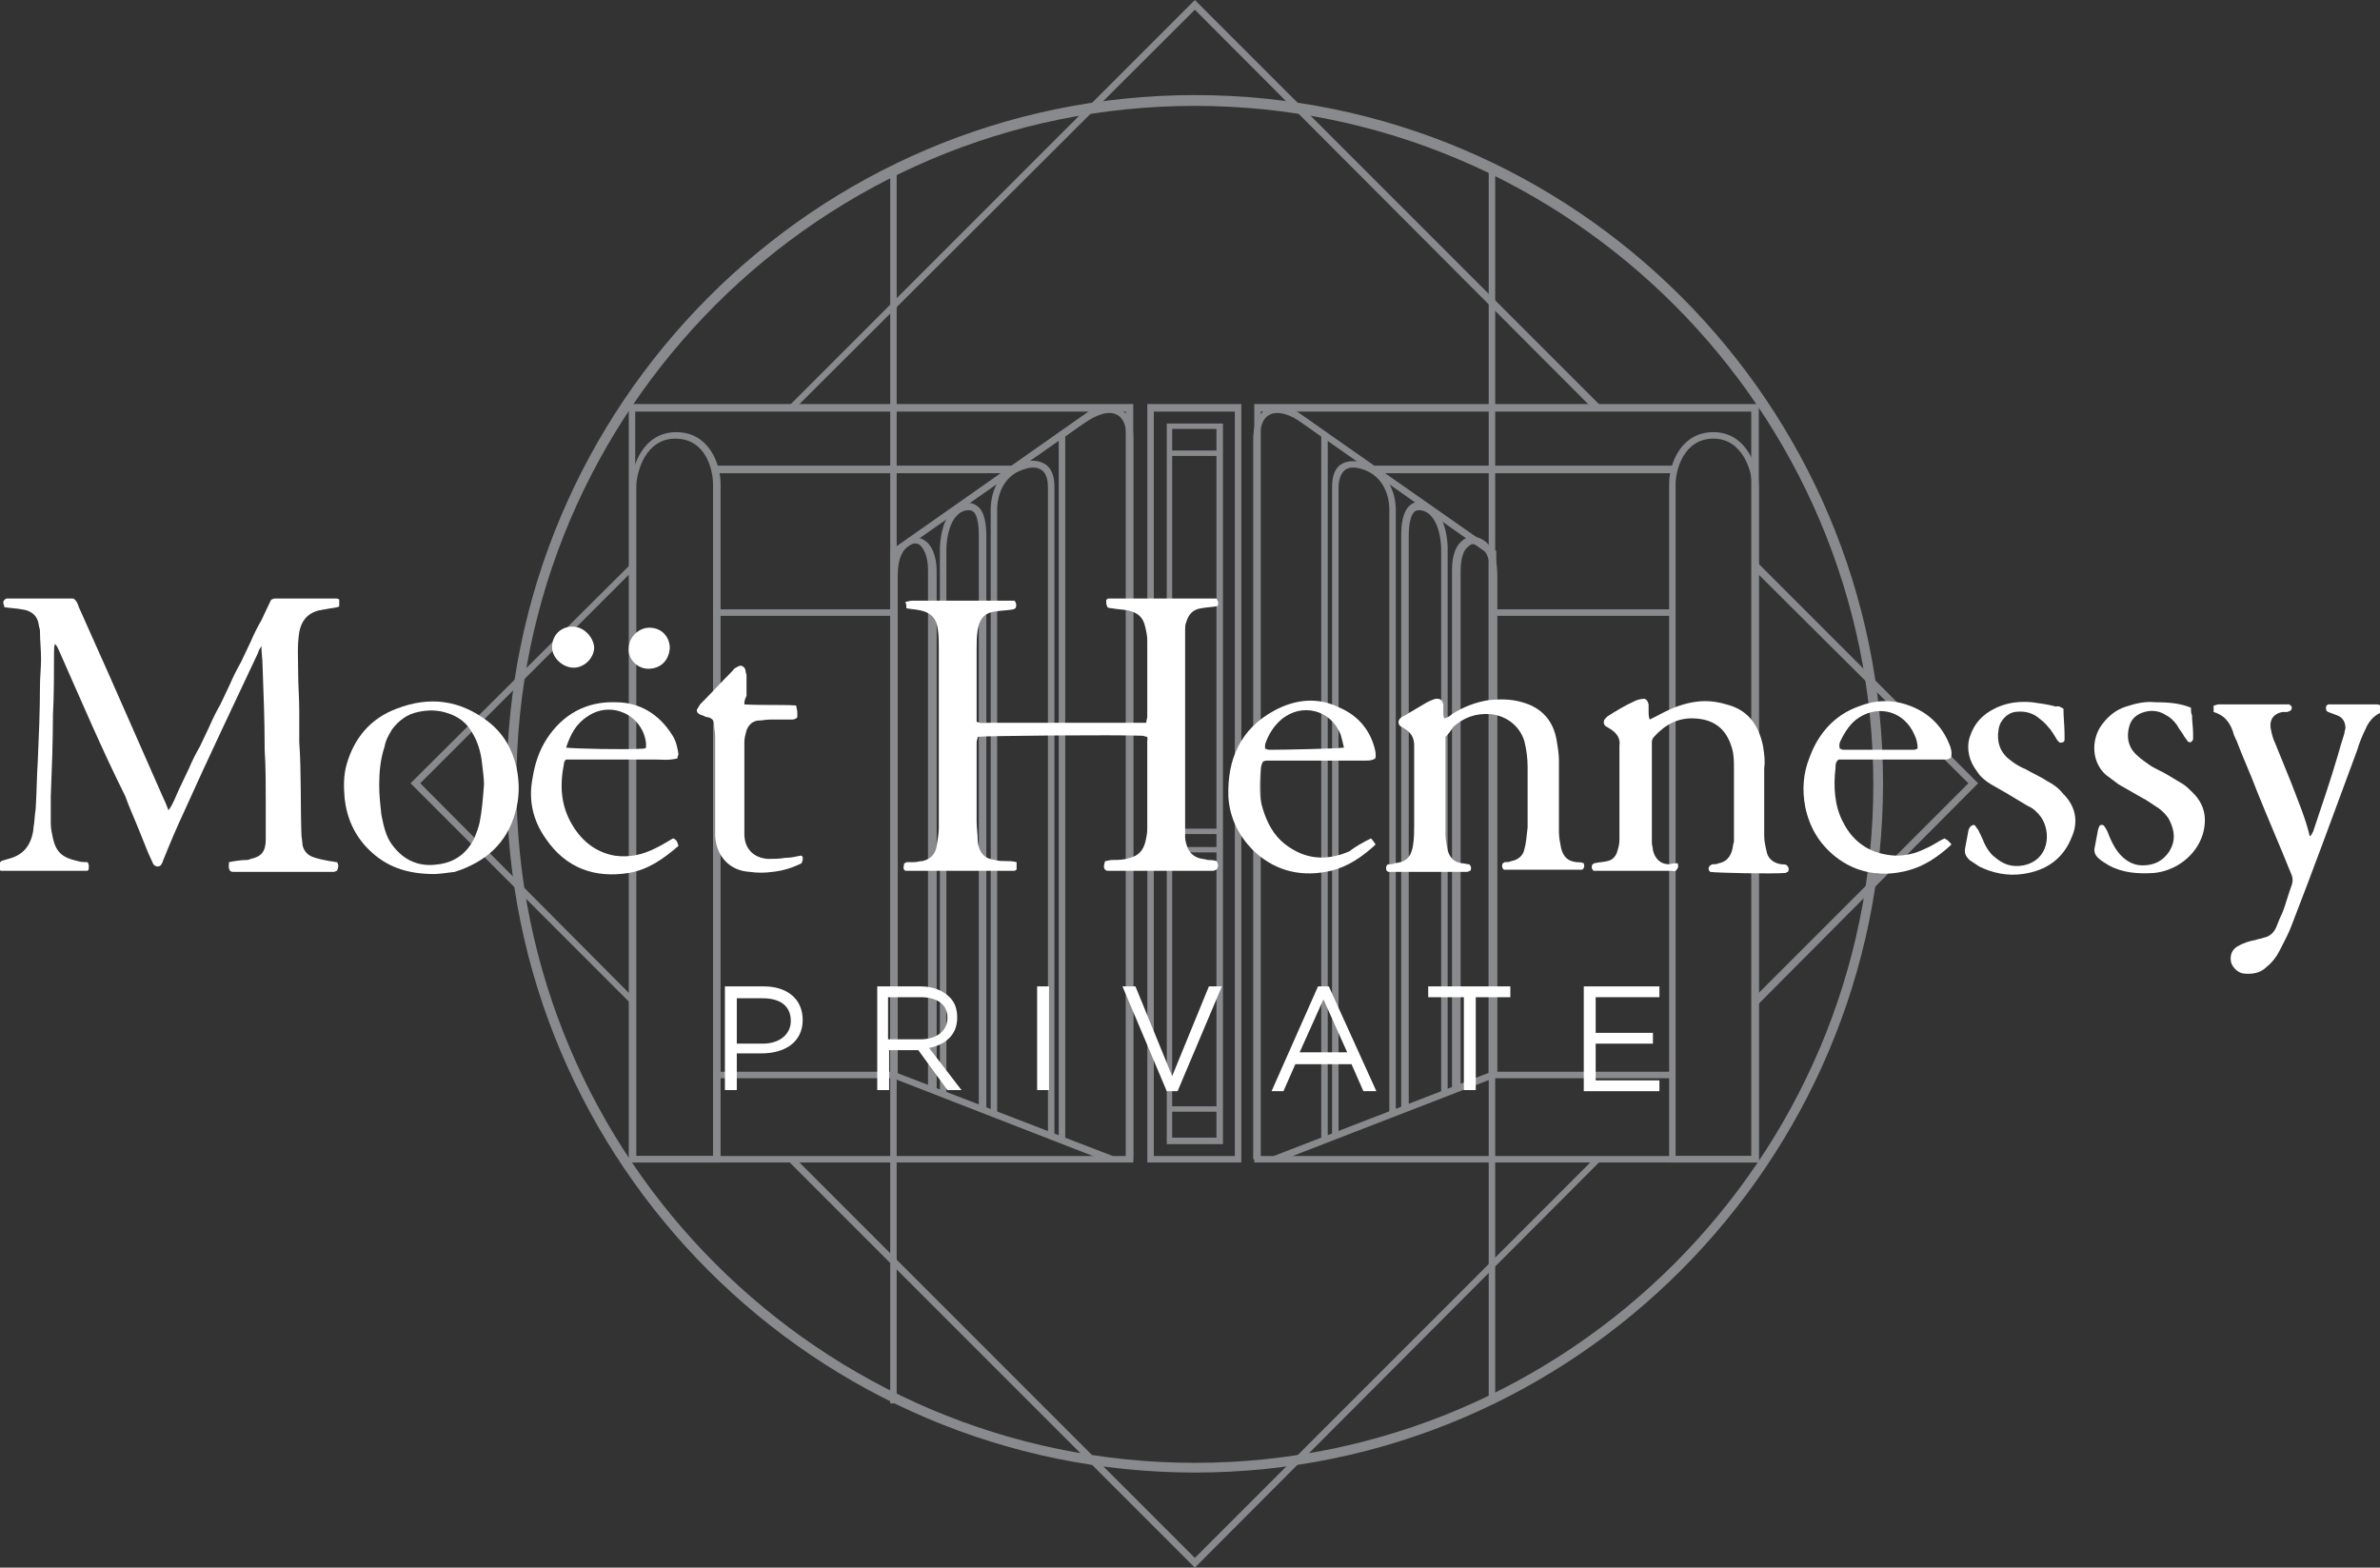 <?xml version="1.0" encoding="utf-8"?>
<!-- Generator: Adobe Illustrator 25.2.3, SVG Export Plug-In . SVG Version: 6.00 Build 0)  -->
<svg version="1.1" id="logo" xmlns="http://www.w3.org/2000/svg" xmlns:xlink="http://www.w3.org/1999/xlink" x="0px" y="0px"
	 viewBox="0 0 220.3 145.1" enable-background="new 0 0 220.3 145.1" xml:space="preserve">
<rect x="0" y="0" width="220.3" height="145.1" fill="#333333" stroke="none"/>
<g>
	<g>
		<g>
			<polygon fill="#898A8D" points="162.7,93 162.2,92.5 182.2,72.5 162.2,52.6 162.7,52.1 183.1,72.5 			"/>
		</g>
		<g>
			<g>
				<path fill="#898A8D" d="M104.9,107.6H58.2V37.4h46.7V107.6z M58.8,107h45.4V38.1H58.8V107z"/>
			</g>
			<g>
				<path fill="#898A8D" d="M66.7,107.6h-8.3V45.1c0-1.7,1-5.1,4.2-5.1c3,0,4.1,2.9,4.1,4.8V107.6z M59,107H66V44.8
					c0-1.2-0.6-4.2-3.5-4.2c-2.7,0-3.6,3-3.6,4.5V107z"/>
			</g>
			<g>
				<path fill="#898A8D" d="M162.8,107.6h-46.7V37.4h46.7V107.6z M116.7,107h45.4V38.1h-45.4V107z"/>
			</g>
			<g>
				<rect x="127.2" y="43.1" fill="#898A8D" width="27.8" height="0.7"/>
			</g>
			<g>
				<g>
					<polygon fill="#898A8D" points="118.1,107.6 117.9,107 137.8,99.3 137.8,51.3 118.9,38 119.2,37.5 138.5,51 138.5,99.7 					
						"/>
				</g>
				<g>
					<path fill="#898A8D" d="M116.6,107.3H116V40.7c0-1.8,0.7-2.5,1.2-2.8c0.9-0.5,2.3-0.2,3.7,0.8l2.1,1.5l-0.1,0.2v64.9h-0.6V40.4
						c-0.3-0.2-0.8-0.6-1.7-1.2c-1.2-0.9-2.4-1.2-3.1-0.8c-0.6,0.3-0.9,1.1-0.9,2.3V107.3z"/>
				</g>
				<g>
					<path fill="#898A8D" d="M123.9,105.1h-0.6V45.1c0-0.7,0.1-1.6,0.8-2.1c0.6-0.4,1.4-0.4,2.4-0.1c1.6,0.6,2.7,2.3,2.7,4.3v56
						h-0.6v-56c0-1.8-0.9-3.2-2.3-3.7c-0.8-0.3-1.4-0.3-1.8,0c-0.5,0.4-0.6,1.2-0.6,1.6V105.1z"/>
				</g>
				<g>
					<path fill="#898A8D" d="M130.3,102.7h-0.6V49.6c0-1,0.1-2.3,0.9-2.9c0.4-0.3,0.8-0.3,1.4-0.1c2,0.8,2,4,2,4.1v50.6h-0.6V50.8
						c0,0,0-2.9-1.6-3.5c-0.3-0.1-0.6-0.1-0.8,0c-0.4,0.3-0.6,1.1-0.6,2.3V102.7z"/>
				</g>
				<g>
					<path fill="#898A8D" d="M135,100.9h-0.6V52.8c0-1.7,0.5-2.4,1-2.8c0.4-0.3,0.8-0.4,1.2-0.3c0.9,0.2,2,1,2,3.6v46.1h-0.6V53.4
						c0-1.7-0.5-2.8-1.5-3c-0.2-0.1-0.4,0-0.6,0.2c-0.3,0.2-0.7,0.8-0.7,2.3V100.9z"/>
				</g>
			</g>
			<g>
				<path fill="#898A8D" d="M162.8,107.6h-8.3V44.8c0-1.9,1.1-4.8,4.1-4.8c3.2,0,4.2,3.5,4.2,5.1V107.6z M155.1,107h7.1V45.1
					c0-1.5-0.9-4.5-3.6-4.5c-2.8,0-3.5,3-3.5,4.2V107z"/>
			</g>
			<g>
				<rect x="138.2" y="99.2" fill="#898A8D" width="16.6" height="0.6"/>
			</g>
			<g>
				<rect x="137.8" y="15.5" fill="#898A8D" width="0.6" height="114.4"/>
			</g>
			<g>
				<rect x="138.2" y="56.4" fill="#898A8D" width="16.6" height="0.6"/>
			</g>
			<g>
				<g>
					<rect x="65.9" y="43.1" fill="#898A8D" width="27.8" height="0.7"/>
				</g>
				<g>
					<g>
						<polygon fill="#898A8D" points="102.7,107.6 82.4,99.7 82.4,51 82.5,50.9 101.6,37.5 102,38 83,51.3 83,99.3 103,107 						
							"/>
					</g>
					<g>
						<path fill="#898A8D" d="M104.9,107.3h-0.6V40.7c0-1.2-0.3-2-0.9-2.3c-0.7-0.4-1.8-0.1-3.1,0.8c-0.9,0.6-1.4,1-1.7,1.2v64.9
							h-0.6V40.4l-0.2-0.2l2.2-1.5c1.5-1,2.8-1.3,3.7-0.8c0.6,0.3,1.2,1,1.2,2.8V107.3z"/>
					</g>
					<g>
						<path fill="#898A8D" d="M97.6,105.1h-0.6V45.1c0-0.5-0.1-1.3-0.6-1.6c-0.4-0.3-1-0.3-1.8,0c-1.7,0.6-2.3,2.3-2.3,3.7v56h-0.6
							v-56c0-2,1-3.7,2.7-4.3c1-0.4,1.8-0.3,2.4,0.1c0.7,0.5,0.8,1.4,0.8,2.1V105.1z"/>
					</g>
					<g>
						<path fill="#898A8D" d="M91.2,102.7h-0.6V49.6c0-1.3-0.2-2.1-0.6-2.3c-0.2-0.1-0.5-0.1-0.8,0c-1.6,0.6-1.6,3.5-1.6,3.5v50.6
							H87V50.8c0-0.1,0-3.4,2-4.1c0.5-0.2,1-0.2,1.4,0.1c0.8,0.5,0.9,1.9,0.9,2.9V102.7z"/>
					</g>
					<g>
						<path fill="#898A8D" d="M86.5,100.9h-0.6V52.8c0-1.5-0.5-2.1-0.7-2.3c-0.2-0.2-0.4-0.2-0.6-0.2c-1,0.3-1.5,1.3-1.5,3v46.1
							h-0.6V53.4c0-2.6,1.1-3.4,2-3.6c0.4-0.1,0.8,0,1.2,0.3c0.4,0.3,1,1.1,1,2.8V100.9z"/>
					</g>
				</g>
				<g>
					<rect x="66.1" y="99.2" fill="#898A8D" width="16.6" height="0.6"/>
				</g>
				<g>
					<rect x="82.4" y="15.5" fill="#898A8D" width="0.6" height="114.4"/>
				</g>
				<g>
					<rect x="66.1" y="56.4" fill="#898A8D" width="16.6" height="0.6"/>
				</g>
			</g>
			<g>
				<path fill="#898A8D" d="M114.9,107.6h-8.7V37.4h8.7V107.6z M106.8,107h7.5V38.1h-7.5V107z"/>
			</g>
			<g>
				<path fill="#898A8D" d="M113.1,105.9H108V39.2h5.2V105.9z M108.5,105.3h4.1V39.7h-4.1V105.3z"/>
			</g>
			<g>
				<rect x="108.2" y="41.7" fill="#898A8D" width="4.6" height="0.5"/>
			</g>
			<g>
				<rect x="108.3" y="78.4" fill="#898A8D" width="4.5" height="0.5"/>
			</g>
			<g>
				<rect x="108.3" y="76.7" fill="#898A8D" width="4.5" height="0.5"/>
			</g>
			<g>
				<rect x="108.2" y="102.4" fill="#898A8D" width="4.6" height="0.5"/>
			</g>
			<g>
				<polygon fill="#898A8D" points="58.3,92.8 38,72.5 58.5,52.1 58.9,52.5 38.9,72.5 58.7,92.4 				"/>
			</g>
			<g>
				<polygon fill="#898A8D" points="110.6,145.1 73,107.5 73.5,107.1 110.6,144.2 147.7,107.1 148.1,107.5 				"/>
			</g>
			<g>
				<polygon fill="#898A8D" points="73.4,38 73,37.6 110.6,0 110.8,0.2 148.1,37.5 147.6,38 110.6,0.9 				"/>
			</g>
		</g>
		<g>
			<path fill="#898A8D" d="M110.6,136.3c-35.1,0-63.7-28.6-63.7-63.7S75.4,8.8,110.6,8.8s63.7,28.6,63.7,63.7
				S145.7,136.3,110.6,136.3z M110.6,9.8c-34.6,0-62.8,28.2-62.8,62.8s28.2,62.8,62.8,62.8s62.8-28.2,62.8-62.8S145.2,9.8,110.6,9.8
				z"/>
		</g>
	</g>
	<g>
		<path fill="#FFFFFF" d="M67.1,91.3h3.6c2.2,0,3.6,1.2,3.6,3.1v0c0,2.1-1.7,3.1-3.8,3.1h-2.3v3.4h-1.1V91.3z M70.6,96.6
			c1.6,0,2.6-0.9,2.6-2.1v0c0-1.4-1-2.1-2.6-2.1h-2.4v4.2H70.6z"/>
		<path fill="#FFFFFF" d="M81.1,91.3h4.1c1.2,0,2.1,0.4,2.7,1c0.5,0.5,0.7,1.1,0.7,1.9v0c0,1.6-1.1,2.5-2.6,2.8l3,3.9h-1.3L85,97.2
			h-2.7v3.7h-1.1V91.3z M85.2,96.2c1.4,0,2.5-0.7,2.5-2v0c0-1.2-0.9-1.9-2.5-1.9h-3v3.9H85.2z"/>
		<path fill="#FFFFFF" d="M96,91.3h1.1v9.6H96V91.3z"/>
		<path fill="#FFFFFF" d="M103.9,91.3h1.2l3.4,8.3l3.4-8.3h1.2L109,101h-1L103.9,91.3z"/>
		<path fill="#FFFFFF" d="M122,91.3h1l4.4,9.7h-1.2l-1.1-2.5h-5.2l-1.1,2.5h-1.1L122,91.3z M124.7,97.4l-2.2-4.9l-2.2,4.9H124.7z"/>
		<path fill="#FFFFFF" d="M135.4,92.3h-3.2v-1h7.6v1h-3.2v8.6h-1.1V92.3z"/>
		<path fill="#FFFFFF" d="M146.6,91.3h7v1h-5.9v3.3h5.3v1h-5.3v3.4h5.9v1h-7V91.3z"/>
	</g>
	<g>
		<path fill="#FFFFFF" d="M31.4,55.5c0,0.2,0,0.4,0,0.6c-0.1,0.1-0.1,0.1-0.2,0.1c-0.4,0.1-0.7,0.1-1.1,0.2c-0.2,0-0.4,0.1-0.6,0.1
			c-1.1,0.3-1.6,1-1.8,2c-0.2,1.3-0.1,2.5-0.1,3.8c0,1.2,0.1,2.3,0.1,3.5c0,1,0,1.9,0,2.9c0.2,2.8,0.1,5.7,0.2,8.5
			c0,0.3,0.1,0.7,0.1,1c0.1,0.5,0.4,0.9,0.9,1.1c0.5,0.2,1.1,0.3,1.6,0.4c0.2,0,0.5,0.1,0.7,0.1c0.2,0.3,0.1,0.5,0,0.8
			c-0.1,0-0.2,0.1-0.3,0.1c-3.1,0-6.2,0-9.3,0c-0.1,0-0.2,0-0.3-0.1c-0.2-0.3-0.1-0.5-0.1-0.8c0.5-0.1,1.1-0.2,1.6-0.2
			c0.1,0,0.2,0,0.4-0.1c1-0.2,1.4-0.7,1.4-1.8c0-1.2,0-2.3,0-3.5c0-1.6,0-3.2-0.1-4.8c0-2.6-0.1-5.2-0.2-7.9c0-0.5-0.1-1-0.1-1.7
			c-0.2,0.3-0.3,0.5-0.3,0.6c-2.3,4.9-4.6,9.7-6.8,14.6c-0.7,1.5-1.3,2.9-1.9,4.4c-0.1,0.2-0.1,0.3-0.2,0.5
			c-0.1,0.2-0.2,0.3-0.4,0.3c-0.2,0-0.3-0.1-0.4-0.2c-0.2-0.4-0.3-0.7-0.5-1.1c-0.6-1.5-1.2-3-1.8-4.4c-0.1-0.3-0.2-0.5-0.3-0.8
			c-2.2-4.4-4.1-8.9-6.1-13.4c-0.1-0.2-0.2-0.5-0.4-0.7C5,59.8,5,60.1,5,60.4c0,1.9,0,3.9-0.1,5.8c0,2.5-0.1,5-0.2,7.5
			c0,0.8,0,1.7,0,2.5c0,0.5,0.1,0.9,0.2,1.4c0.3,1.3,0.9,1.8,2.3,2.1c0.3,0.1,0.6,0.1,0.9,0.1c0.2,0.3,0.1,0.5,0.1,0.7
			c-0.1,0.1-0.1,0.1-0.1,0.1c0,0-0.1,0-0.1,0c-0.2,0-0.3,0-0.5,0c-2.4,0-4.8,0-7.2,0c-0.1,0-0.1,0-0.2,0c0,0-0.1,0-0.1-0.1
			c-0.2-0.2-0.2-0.4,0-0.7c0.1,0,0.1-0.1,0.1-0.1c0.3-0.1,0.7-0.2,1-0.3c0.9-0.3,1.5-0.9,1.8-1.8c0.1-0.3,0.2-0.7,0.2-1
			c0.1-0.5,0.1-1.1,0.2-1.7c0.1-1.5,0.1-3,0.2-4.5c0.1-2.3,0.2-4.6,0.2-6.9c0-0.8,0.1-1.7,0.1-2.5c0-0.9-0.1-1.7-0.1-2.6
			c0-0.2-0.1-0.4-0.1-0.5C3.5,57,2.9,56.5,2,56.4c-0.5-0.1-1-0.1-1.6-0.2c0-0.2-0.1-0.3-0.1-0.4c0-0.2,0.1-0.3,0.3-0.4
			c0.1,0,0.2,0,0.4,0c1.8,0,3.6,0,5.4,0c0.2,0,0.3,0,0.4,0c0.3,0.2,0.4,0.5,0.5,0.8c1,2.2,1.9,4.3,2.9,6.5c1.6,3.6,3.2,7.3,4.8,10.9
			c0.2,0.4,0.4,0.9,0.6,1.4c0.5-0.7,0.7-1.4,1-2c0.3-0.6,0.6-1.3,0.9-1.9c0.3-0.7,0.6-1.3,1-2c0.3-0.6,0.6-1.3,0.9-1.9
			c0.3-0.7,0.6-1.3,1-2c0.3-0.6,0.6-1.3,0.9-1.9c0.3-0.7,0.6-1.3,1-2c0.3-0.6,0.6-1.3,0.9-1.9c0.3-0.7,0.6-1.3,1-2
			c0.3-0.6,0.6-1.3,0.9-1.9c0.1,0,0.2-0.1,0.3-0.1c1.9,0,3.7,0,5.6,0C31.2,55.4,31.3,55.4,31.4,55.5z"/>
		<path fill="#FFFFFF" d="M106.2,68.2c-0.2,0-0.3-0.1-0.5-0.1c-2.3-0.1-14.5,0-15.2,0.1c0,0.2-0.1,0.3-0.1,0.5c0,2.4,0,4.9,0,7.3
			c0,0.6,0.1,1.2,0.1,1.8c0.1,1.2,0.7,1.7,1.6,1.8c0.3,0.1,0.7,0.1,1,0.1c0.3,0,0.6,0,1,0.1c0,0.3,0,0.5,0,0.7
			c-0.1,0-0.1,0.1-0.2,0.1c-0.2,0-0.3,0-0.5,0c-3,0-6.1,0-9.1,0c-0.2,0-0.4,0-0.5,0c-0.3-0.2-0.1-0.5-0.1-0.7c0.1,0,0.2-0.1,0.2-0.1
			c0.2,0,0.5,0,0.7,0c0.3,0,0.5-0.1,0.8-0.1c0.8-0.2,1.2-0.7,1.3-1.4c0.1-0.6,0.2-1.2,0.2-1.7c0-1.4,0-2.7,0-4.1c0-4.2,0-8.3,0-12.5
			c0-0.6,0-1.2-0.1-1.8c-0.1-0.9-0.6-1.5-1.6-1.7c-0.4-0.1-0.8-0.1-1.3-0.2c0-0.2,0-0.4-0.1-0.6c0.2,0,0.4-0.1,0.6-0.1
			c1.1,0,2.2,0,3.2,0c1.8,0,3.6,0,5.4,0c0.3,0,0.6,0,0.9,0c0.2,0.2,0.2,0.5,0.1,0.7c-0.1,0-0.1,0.1-0.2,0.1
			c-0.5,0.1-1.1,0.1-1.7,0.2c-0.8,0.1-1.4,0.5-1.6,1.7c-0.1,0.6-0.1,1.2-0.1,1.8c0,2,0,4,0,6c0,0.2,0,0.4,0,0.7
			c0.4,0.2,0.7,0.1,1,0.1c4.6,0,9.1,0,13.7,0c0.3,0,0.6,0,1,0c0-0.2,0.1-0.4,0.1-0.6c0-2.3,0-4.7,0-7c0-0.4-0.1-0.9-0.2-1.3
			c-0.2-0.9-0.7-1.3-1.6-1.5c-0.5-0.1-1-0.1-1.5-0.2c-0.1,0-0.2,0-0.4-0.1c0-0.1-0.1-0.2-0.1-0.4c0-0.1,0-0.2,0-0.3
			c0.1,0,0.1-0.1,0.2-0.1c0.2,0,0.4,0,0.6,0c2.9,0,5.9,0,8.8,0c0.2,0,0.4,0,0.6,0c0.2,0.3,0.2,0.5,0.1,0.7c-0.5,0.1-1,0.1-1.5,0.2
			c-0.8,0.1-1.2,0.6-1.4,1.3c-0.1,0.2-0.1,0.5-0.1,0.7c0,0.4,0,0.7,0,1.1c0,5.6,0,11.3,0,16.9c0,0.4,0,0.8,0,1.2
			c0,0.3,0.1,0.6,0.2,0.9c0.2,0.5,0.5,0.8,1,1c0.3,0.1,0.6,0.1,0.9,0.2c0.3,0,0.5,0,0.8,0.1c0.2,0.3,0.2,0.5,0,0.8
			c-0.1,0-0.2,0.1-0.3,0.1c-3.2,0-6.5,0-9.7,0c-0.1,0-0.2,0-0.3-0.1c-0.2-0.2-0.1-0.5,0-0.8c0.2,0,0.4-0.1,0.6-0.1
			c0.6,0,1.1,0,1.7-0.2c0.8-0.2,1.2-0.7,1.4-1.4c0.1-0.4,0.2-0.9,0.2-1.3c0-2.7,0-5.4,0-8.2C106.3,68.5,106.2,68.4,106.2,68.2z"/>
		<path fill="#FFFFFF" d="M155.3,79.9c0,0.2,0.1,0.3,0,0.4c0,0.1-0.1,0.2-0.2,0.3c-0.1,0.1-0.2,0-0.4,0c-2.3,0-4.6,0-6.9,0
			c-0.1,0-0.2,0-0.3,0c-0.2-0.2-0.2-0.4-0.1-0.6c0.1,0,0.1-0.1,0.2-0.1c0.4-0.1,0.8-0.1,1.2-0.2c0.5-0.1,0.8-0.5,0.9-0.9
			c0.1-0.3,0.2-0.7,0.2-1c0-0.4,0-0.8,0-1.2c0-2.4,0-4.9,0-7.3c0-0.1,0-0.2,0-0.3c0.1-0.6-0.2-1.1-0.8-1.5c-0.2-0.1-0.3-0.2-0.5-0.3
			c-0.2-0.2-0.2-0.5,0-0.7c0.1-0.1,0.1-0.1,0.2-0.2c0.8-0.5,1.6-1,2.5-1.4c0.2-0.1,0.5-0.2,0.7-0.2c0.3-0.1,0.5,0.1,0.6,0.5
			c0,0.2,0,0.5,0,0.7c0,0.2,0,0.4,0.1,0.7c0.2-0.1,0.4-0.2,0.6-0.3c1.1-0.6,2.2-1.1,3.4-1.3c1.1-0.2,2.1-0.1,3.1,0.2
			c2,0.5,3,1.9,3.4,3.9c0.1,0.7,0.2,1.3,0.1,2c0,2.1,0,4.2,0,6.3c0,0.4,0.1,0.9,0.2,1.3c0.1,0.8,0.7,1.2,1.4,1.3
			c0.2,0,0.4,0,0.5,0.1c0.2,0.2,0.2,0.4,0.1,0.6c-0.1,0-0.2,0.1-0.2,0.1c-1.3,0.1-6.4,0-7-0.1c-0.2-0.2-0.2-0.4,0-0.6
			c0.1,0,0.1-0.1,0.2-0.1c0.2,0,0.4,0,0.6-0.1c0.6-0.1,1-0.5,1.2-1.1c0.1-0.3,0.1-0.6,0.2-0.9c0-0.4,0-0.7,0-1.1c0-1.9,0-3.8,0-5.7
			c0-0.6,0-1.3-0.2-1.9c-0.5-1.7-1.6-2.6-3.4-2.7c-1.6-0.1-2.8,0.6-3.8,1.7c-0.1,0.1-0.2,0.3-0.2,0.5c0,0.2,0,0.4,0,0.6
			c0,2.4,0,4.9,0,7.3c0,0.5,0,0.9,0,1.4c0,0.2,0.1,0.5,0.1,0.7c0.2,0.8,0.7,1.3,1.5,1.3C154.9,79.9,155.1,79.9,155.3,79.9z"/>
		<path fill="#FFFFFF" d="M133.8,68.2c0,0.3,0,0.4,0,0.6c0,2.8,0,5.6,0,8.4c0,0.5,0.1,1,0.2,1.5c0.2,0.7,0.6,1.1,1.3,1.2
			c0.2,0,0.5,0.1,0.7,0.1c0.2,0.2,0.2,0.4,0.1,0.6c-0.1,0-0.2,0.1-0.3,0.1c-2.3,0-4.6,0-6.9,0c-0.1,0-0.3,0-0.4,0
			c-0.2-0.1-0.2-0.2-0.2-0.4c0-0.1,0.1-0.3,0.2-0.3c0.2,0,0.4,0,0.6-0.1c0.9-0.1,1.5-0.4,1.7-1.7c0.1-0.6,0.1-1.3,0.1-1.9
			c0-2.3,0-4.6,0-6.8c0-0.2,0-0.3,0-0.5c0-0.6-0.2-1.1-0.8-1.5c-0.2-0.1-0.3-0.2-0.5-0.3c-0.2-0.2-0.2-0.5,0-0.7
			c0.1-0.1,0.2-0.2,0.3-0.2c0.7-0.4,1.5-0.9,2.2-1.3c0.2-0.1,0.4-0.2,0.7-0.3c0.5-0.1,0.7,0.1,0.8,0.5c0,0.3,0,0.6,0,0.9
			c0,0.1,0,0.2,0.1,0.4c0.3-0.1,0.5-0.2,0.7-0.4c1.1-0.7,2.2-1.1,3.4-1.3c1.1-0.1,2.1-0.1,3.1,0.2c1.8,0.5,2.9,1.7,3.2,3.6
			c0.1,0.6,0.2,1.2,0.2,1.8c0,2.2,0,4.4,0,6.6c0,0.5,0.1,1,0.2,1.5c0.2,0.8,0.6,1.2,1.4,1.3c0.2,0,0.4,0,0.7,0.1
			c0,0.1,0.1,0.3,0,0.4c0,0.1-0.1,0.2-0.2,0.2c-0.1,0-0.2,0-0.4,0c-2.2,0-4.3,0-6.5,0c-0.1,0-0.2,0-0.3,0c-0.2-0.2-0.2-0.4-0.1-0.6
			c0.1,0,0.1-0.1,0.2-0.1c0.2,0,0.4,0,0.6-0.1c0.6-0.1,1.1-0.5,1.2-1.1c0.2-0.7,0.2-1.3,0.3-2c0-1.9,0-3.7,0-5.6
			c0-0.8-0.1-1.6-0.3-2.4c-0.4-1.3-1.5-2.3-3.1-2.5c-1.4-0.1-2.5,0.3-3.5,1.2C134.2,67.8,134,68,133.8,68.2z"/>
		<path fill="#FFFFFF" d="M204.9,65.9c0-0.3,0-0.4,0-0.6c0.2,0,0.3-0.1,0.4-0.1c2.1,0,4.2,0,6.3,0c0.1,0,0.2,0,0.3,0
			c0.1,0.1,0.2,0.1,0.2,0.2c0.1,0.1,0,0.3-0.1,0.4c-0.1,0-0.2,0.1-0.3,0.1c-0.1,0-0.2,0-0.4,0c-0.7,0.1-1.3,0.6-1.1,1.6
			c0.1,0.5,0.2,0.9,0.4,1.3c0.5,1.2,1,2.5,1.5,3.7c0.6,1.6,1.3,3.2,1.7,4.9c0.2-0.1,0.2-0.3,0.3-0.4c0.8-2.4,1.6-4.7,2.3-7.1
			c0.2-0.7,0.4-1.4,0.6-2c0-0.2,0.1-0.4,0.1-0.5c0-0.5-0.2-1-0.8-1.2c-0.3-0.1-0.5-0.2-0.8-0.3c-0.2-0.1-0.2-0.2-0.2-0.4
			c0-0.1,0-0.2,0.2-0.3c0.1,0,0.2,0,0.3,0c1.4,0,2.8,0,4.2,0c0.1,0,0.2,0,0.3,0.1c0.2,0.5,0.2,0.6-0.2,0.8c-0.5,0.3-0.9,0.8-1.1,1.3
			c-0.3,0.6-0.6,1.3-0.8,2c-2,5.4-4,10.9-6.1,16.3c-0.3,0.8-0.7,1.5-1.1,2.3c-0.3,0.6-0.7,1.1-1.2,1.5c-0.6,0.6-1.4,0.7-2.2,0.6
			c-0.5-0.1-1-0.6-1.1-1.1c-0.1-0.6,0.1-1.1,0.6-1.4c0.5-0.3,1.1-0.5,1.7-0.6c0.2-0.1,0.5-0.1,0.7-0.2c0.6-0.1,1-0.5,1.2-1
			c0.2-0.5,0.4-1,0.6-1.4c0.3-0.8,0.5-1.6,0.8-2.4c0.2-0.5,0.1-0.9-0.1-1.3c-1-2.5-2.1-5-3.1-7.5c-0.6-1.6-1.3-3.1-1.9-4.7
			c-0.1-0.1-0.1-0.3-0.2-0.4C206.5,66.9,205.9,66.2,204.9,65.9z"/>
		<path fill="#FFFFFF" d="M40.2,80.9c-2.6,0-4.5-0.7-6.1-2.3c-1.3-1.3-2-2.9-2.2-4.7c-0.1-1.1-0.1-2.2,0.2-3.2
			c0.7-2.4,2.2-4.2,4.6-5.1c3.1-1.2,5.9-0.8,8.5,1.2c1.4,1.1,2.2,2.5,2.6,4.2c0.3,1.4,0.3,2.8-0.1,4.2c-0.8,2.9-2.8,4.6-5.6,5.5
			C41.3,80.8,40.6,80.9,40.2,80.9z M44.8,72.6c0-0.5-0.1-1.3-0.2-2.1c-0.1-0.9-0.4-1.9-0.9-2.7c-0.5-0.9-1.3-1.5-2.3-1.8
			c-0.9-0.3-1.8-0.3-2.7-0.1c-1,0.2-1.8,0.8-2.4,1.6c-0.3,0.5-0.6,1-0.7,1.6c-0.4,1.2-0.5,2.4-0.5,3.6c0,0.9,0.1,1.8,0.2,2.7
			c0.2,1,0.4,2,1,2.8c0.6,0.8,1.3,1.4,2.3,1.7c0.7,0.2,1.3,0.2,2,0.1c1.5-0.2,2.6-1,3.3-2.4c0.2-0.5,0.4-1,0.5-1.5
			C44.6,75.1,44.7,74,44.8,72.6z"/>
		<path fill="#FFFFFF" d="M126.9,77.6c0.2,0.2,0.3,0.4,0.4,0.5c0,0.1,0,0.1,0,0.1c-1.2,1.1-2.5,2-4.1,2.4c-2.6,0.6-5,0.1-7-1.7
			c-1.5-1.4-2.4-3.2-2.5-5.2c-0.1-3.4,1.1-6.2,4.2-7.9c2-1.1,4.1-1.3,6.1-0.3c1.6,0.7,2.7,1.9,3.2,3.6c0.1,0.4,0.2,0.7,0.1,1.1
			c-0.3,0.2-0.6,0.2-0.9,0.2c-2.7,0-5.5,0-8.2,0c-0.3,0-0.6,0-0.8,0c-0.2,0-0.3,0-0.5,0.1c-0.1,0.2-0.2,0.5-0.2,0.7
			c-0.1,1.2-0.2,2.5,0.2,3.7c0.4,1.3,1,2.4,2,3.2c1.9,1.5,3.9,1.6,6,0.7C125.4,78.4,126.1,78,126.9,77.6z M124.4,69.2
			c-0.1-0.5-0.2-0.8-0.3-1.2c-0.9-2.3-3.6-3-5.5-1.4c-0.7,0.6-1.2,1.4-1.5,2.3c0,0.1,0,0.2,0,0.4c0.1,0,0.2,0.1,0.4,0.1
			C118.9,69.4,123.7,69.3,124.4,69.2z"/>
		<path fill="#FFFFFF" d="M62.7,70.2c-0.8,0.2-1.5,0.1-2.1,0.1c-0.7,0-1.4,0-2.1,0c-0.7,0-1.4,0-2,0c-0.7,0-1.4,0-2.1,0
			c-0.7,0-1.4,0-2,0c-0.1,0.1-0.2,0.2-0.2,0.4c-0.4,2-0.3,3.9,0.8,5.7c0.9,1.5,2.2,2.5,3.9,2.8c1.4,0.2,2.6-0.1,3.8-0.7
			c0.6-0.3,1.1-0.6,1.6-0.9c0.3,0.1,0.4,0.3,0.5,0.7c-1.4,1.2-2.8,2.2-4.6,2.5c-3.1,0.5-5.8-0.4-7.7-3.2c-1.2-1.7-1.6-3.6-1.2-5.6
			c0.2-1.3,0.6-2.5,1.3-3.6c1.5-2.3,3.7-3.5,6.4-3.4c2.2,0,4,1.1,5.2,3c0.4,0.6,0.5,1.2,0.6,1.8C62.8,69.9,62.7,70,62.7,70.2z
			 M59.8,69.2c0-0.1,0-0.3,0-0.4c-0.3-2.6-3.2-4-5.4-2.5c-1.1,0.7-1.6,1.7-2,2.9c0.7,0.1,5.5,0.2,7,0.1
			C59.5,69.3,59.7,69.3,59.8,69.2z"/>
		<path fill="#FFFFFF" d="M180,77.6c0.1,0.1,0.2,0.1,0.3,0.2c0.1,0.1,0.2,0.2,0.3,0.3c0,0.1,0,0.1,0,0.1c-1.2,1.1-2.5,2-4.1,2.4
			c-2.4,0.6-4.7,0.2-6.6-1.3c-1.5-1.2-2.4-2.7-2.8-4.6c-0.3-1.6-0.2-3.1,0.4-4.6c0.8-2.2,2.3-3.9,4.5-4.7c1.5-0.6,3.1-0.7,4.7-0.1
			c1.7,0.6,3,1.8,3.7,3.5c0.2,0.4,0.3,0.9,0.2,1.3c-0.2,0.2-0.4,0.2-0.6,0.2c-1.4,0-2.7,0-4.1,0c-1.6,0-3.2,0-4.8,0
			c-0.3,0-0.6,0-0.9,0c-0.3,0.2-0.3,0.5-0.3,0.8c-0.2,1.7-0.1,3.5,0.7,5c1,2,2.7,3,4.9,3.1c0.9,0,1.8-0.2,2.6-0.6
			c0.5-0.2,1-0.5,1.5-0.8C179.6,77.8,179.8,77.7,180,77.6z M170.3,69.3c0.1,0,0.2,0.1,0.3,0.1c2.2,0,4.4,0,6.6,0
			c0.1,0,0.2-0.1,0.3-0.1c0-0.5-0.1-0.9-0.3-1.3c-0.9-2.1-3.2-2.8-5.1-1.6c-0.8,0.5-1.3,1.3-1.7,2.1
			C170.3,68.7,170.2,68.9,170.3,69.3z"/>
		<path fill="#FFFFFF" d="M191,65.6c0,0.8,0.1,1.6,0.1,2.3c0,0.2,0,0.4,0,0.6c0,0.2-0.3,0.3-0.5,0.2c-0.1-0.1-0.2-0.2-0.3-0.4
			c-0.2-0.3-0.4-0.7-0.7-1c-0.3-0.4-0.7-0.7-1.1-1c-0.6-0.4-1.3-0.5-2-0.4c-0.7,0.1-1.4,0.8-1.5,1.6c-0.2,1.1,0.1,2.1,1,2.8
			c0.5,0.4,1,0.7,1.5,0.9c0.7,0.4,1.4,0.7,2,1.1c0.6,0.3,1.1,0.7,1.5,1.2c1.1,1.1,1.4,2.5,0.8,3.9c-0.8,2.1-2.4,3.2-4.6,3.5
			c-1.4,0.2-2.8-0.1-4-0.7c-0.3-0.2-0.6-0.4-0.9-0.6c-0.3-0.3-0.5-0.6-0.4-1.1c0.1-0.5,0.2-1.1,0.3-1.6c0-0.1,0.1-0.3,0.2-0.4
			c0.1-0.1,0.3-0.2,0.4-0.1c0.1,0.1,0.2,0.3,0.3,0.4c0.2,0.4,0.4,0.8,0.6,1.3c0.2,0.4,0.5,0.9,0.9,1.2c0.8,0.7,1.6,1,2.7,0.8
			c2.4-0.5,2.6-3.1,1.6-4.5c-0.3-0.4-0.7-0.8-1.2-1c-0.7-0.4-1.3-0.8-2-1.2c-0.5-0.3-0.9-0.5-1.4-0.8c-0.5-0.3-1-0.7-1.3-1.2
			c-0.7-0.9-1-2-0.7-3.1c0.4-1.3,1.2-2.2,2.5-2.8c1.1-0.5,2.2-0.6,3.3-0.5c0.7,0.1,1.5,0.2,2.2,0.4C190.6,65.3,190.8,65.5,191,65.6z
			"/>
		<path fill="#FFFFFF" d="M202.8,65.5c0,0.3,0,0.5,0.1,0.7c0,0.6,0.1,1.1,0.1,1.7c0,0.2,0,0.4,0,0.5c0,0.1-0.1,0.2-0.2,0.3
			c-0.1,0-0.3,0-0.3-0.1c-0.1-0.1-0.2-0.3-0.3-0.4c-0.2-0.4-0.5-0.7-0.7-1.1c-0.3-0.4-0.6-0.7-1-0.9c-0.6-0.4-1.3-0.5-2-0.3
			c-0.7,0.2-1.2,0.6-1.4,1.3c-0.3,1-0.1,2,0.7,2.7c0.4,0.4,0.9,0.7,1.3,1c0.5,0.3,1,0.5,1.5,0.8c0.5,0.3,1,0.6,1.5,0.9
			c0.3,0.2,0.6,0.5,0.9,0.8c1.1,1.1,1.3,2.4,0.9,3.8c-0.6,2-2.5,3.4-4.5,3.6c-1.5,0.1-2.9,0-4.2-0.7c-0.3-0.2-0.7-0.4-1-0.7
			c-0.3-0.3-0.4-0.6-0.3-1c0.1-0.5,0.2-1.1,0.3-1.6c0-0.1,0.1-0.2,0.1-0.3c0.1-0.2,0.4-0.2,0.5,0c0.2,0.3,0.3,0.5,0.4,0.8
			c0.2,0.5,0.5,1.1,0.8,1.5c0.6,0.8,1.4,1.3,2.3,1.3c1.1,0,1.9-0.4,2.5-1.3c0.6-1,0.5-1.9,0-2.9c-0.2-0.4-0.6-0.8-1-1.1
			c-0.5-0.3-1-0.7-1.6-1c-0.7-0.4-1.4-0.8-2.1-1.2c-0.4-0.3-0.8-0.6-1.2-0.9c-1.3-1.2-1.3-3.1-0.5-4.4c0.6-0.9,1.4-1.6,2.4-1.9
			c0.9-0.3,1.8-0.5,2.7-0.4C200.8,65,201.8,65.1,202.8,65.5z"/>
		<path fill="#FFFFFF" d="M68.9,65.2c1.7,0.1,3.2,0,4.8,0.1c0,0.2,0.1,0.4,0.1,0.6c0,0.2,0,0.4,0,0.5c-0.2,0.2-0.4,0.2-0.5,0.2
			c-0.7,0-1.4,0-2,0c-0.4,0-0.8,0.1-1.2,0.1c-0.5,0.1-0.8,0.4-1,0.9c-0.1,0.4-0.2,0.7-0.2,1.1c0,0.5,0,0.9,0,1.4c0,2.2,0,4.3,0,6.5
			c0,0.2,0,0.4,0,0.6c0,1.2,0.7,2.2,2.2,2.3c0.5,0,1,0,1.6-0.1c0.5,0,0.9-0.1,1.4-0.2c0,0,0.1,0,0.1,0c0.2,0.2,0.1,0.4,0,0.7
			c-0.8,0.4-1.7,0.7-2.7,0.8c-0.7,0.1-1.4,0.1-2.1,0c-1.9-0.1-3.1-1.5-3.2-3.3c0-0.3,0-0.6,0-0.9c0-2.8,0-5.6,0-8.3
			c0-0.4-0.1-0.8-0.1-1.2c0-0.3-0.2-0.5-0.5-0.6c-0.2,0-0.4-0.1-0.6-0.2c-0.1,0-0.3-0.1-0.4-0.2c-0.1-0.1-0.1-0.2-0.1-0.3
			c0.1-0.2,0.2-0.3,0.3-0.5c1-1,2-2.1,3-3.1c0.1-0.2,0.3-0.3,0.5-0.4c0.3-0.2,0.6,0,0.7,0.3c0,0.2,0.1,0.4,0.1,0.5
			c0,0.6,0,1.3,0,1.9C68.9,64.8,68.9,65,68.9,65.2z"/>
		<path fill="#FFFFFF" d="M55,59.9c0,1-0.9,1.9-1.9,1.9c-1,0-2-0.9-2-1.9c0-1.1,0.8-1.9,1.9-1.9C54,58,54.9,58.9,55,59.9z"/>
		<path fill="#FFFFFF" d="M62,60c-0.1,1.2-0.9,1.9-2,1.9c-1,0-1.9-0.9-1.8-1.9c0-1,0.9-1.9,1.9-1.9C61.3,58.1,62,59,62,60z"/>
	</g>
</g>
<g>
</g>
<g>
</g>
<g>
</g>
<g>
</g>
<g>
</g>
<g>
</g>
</svg>
